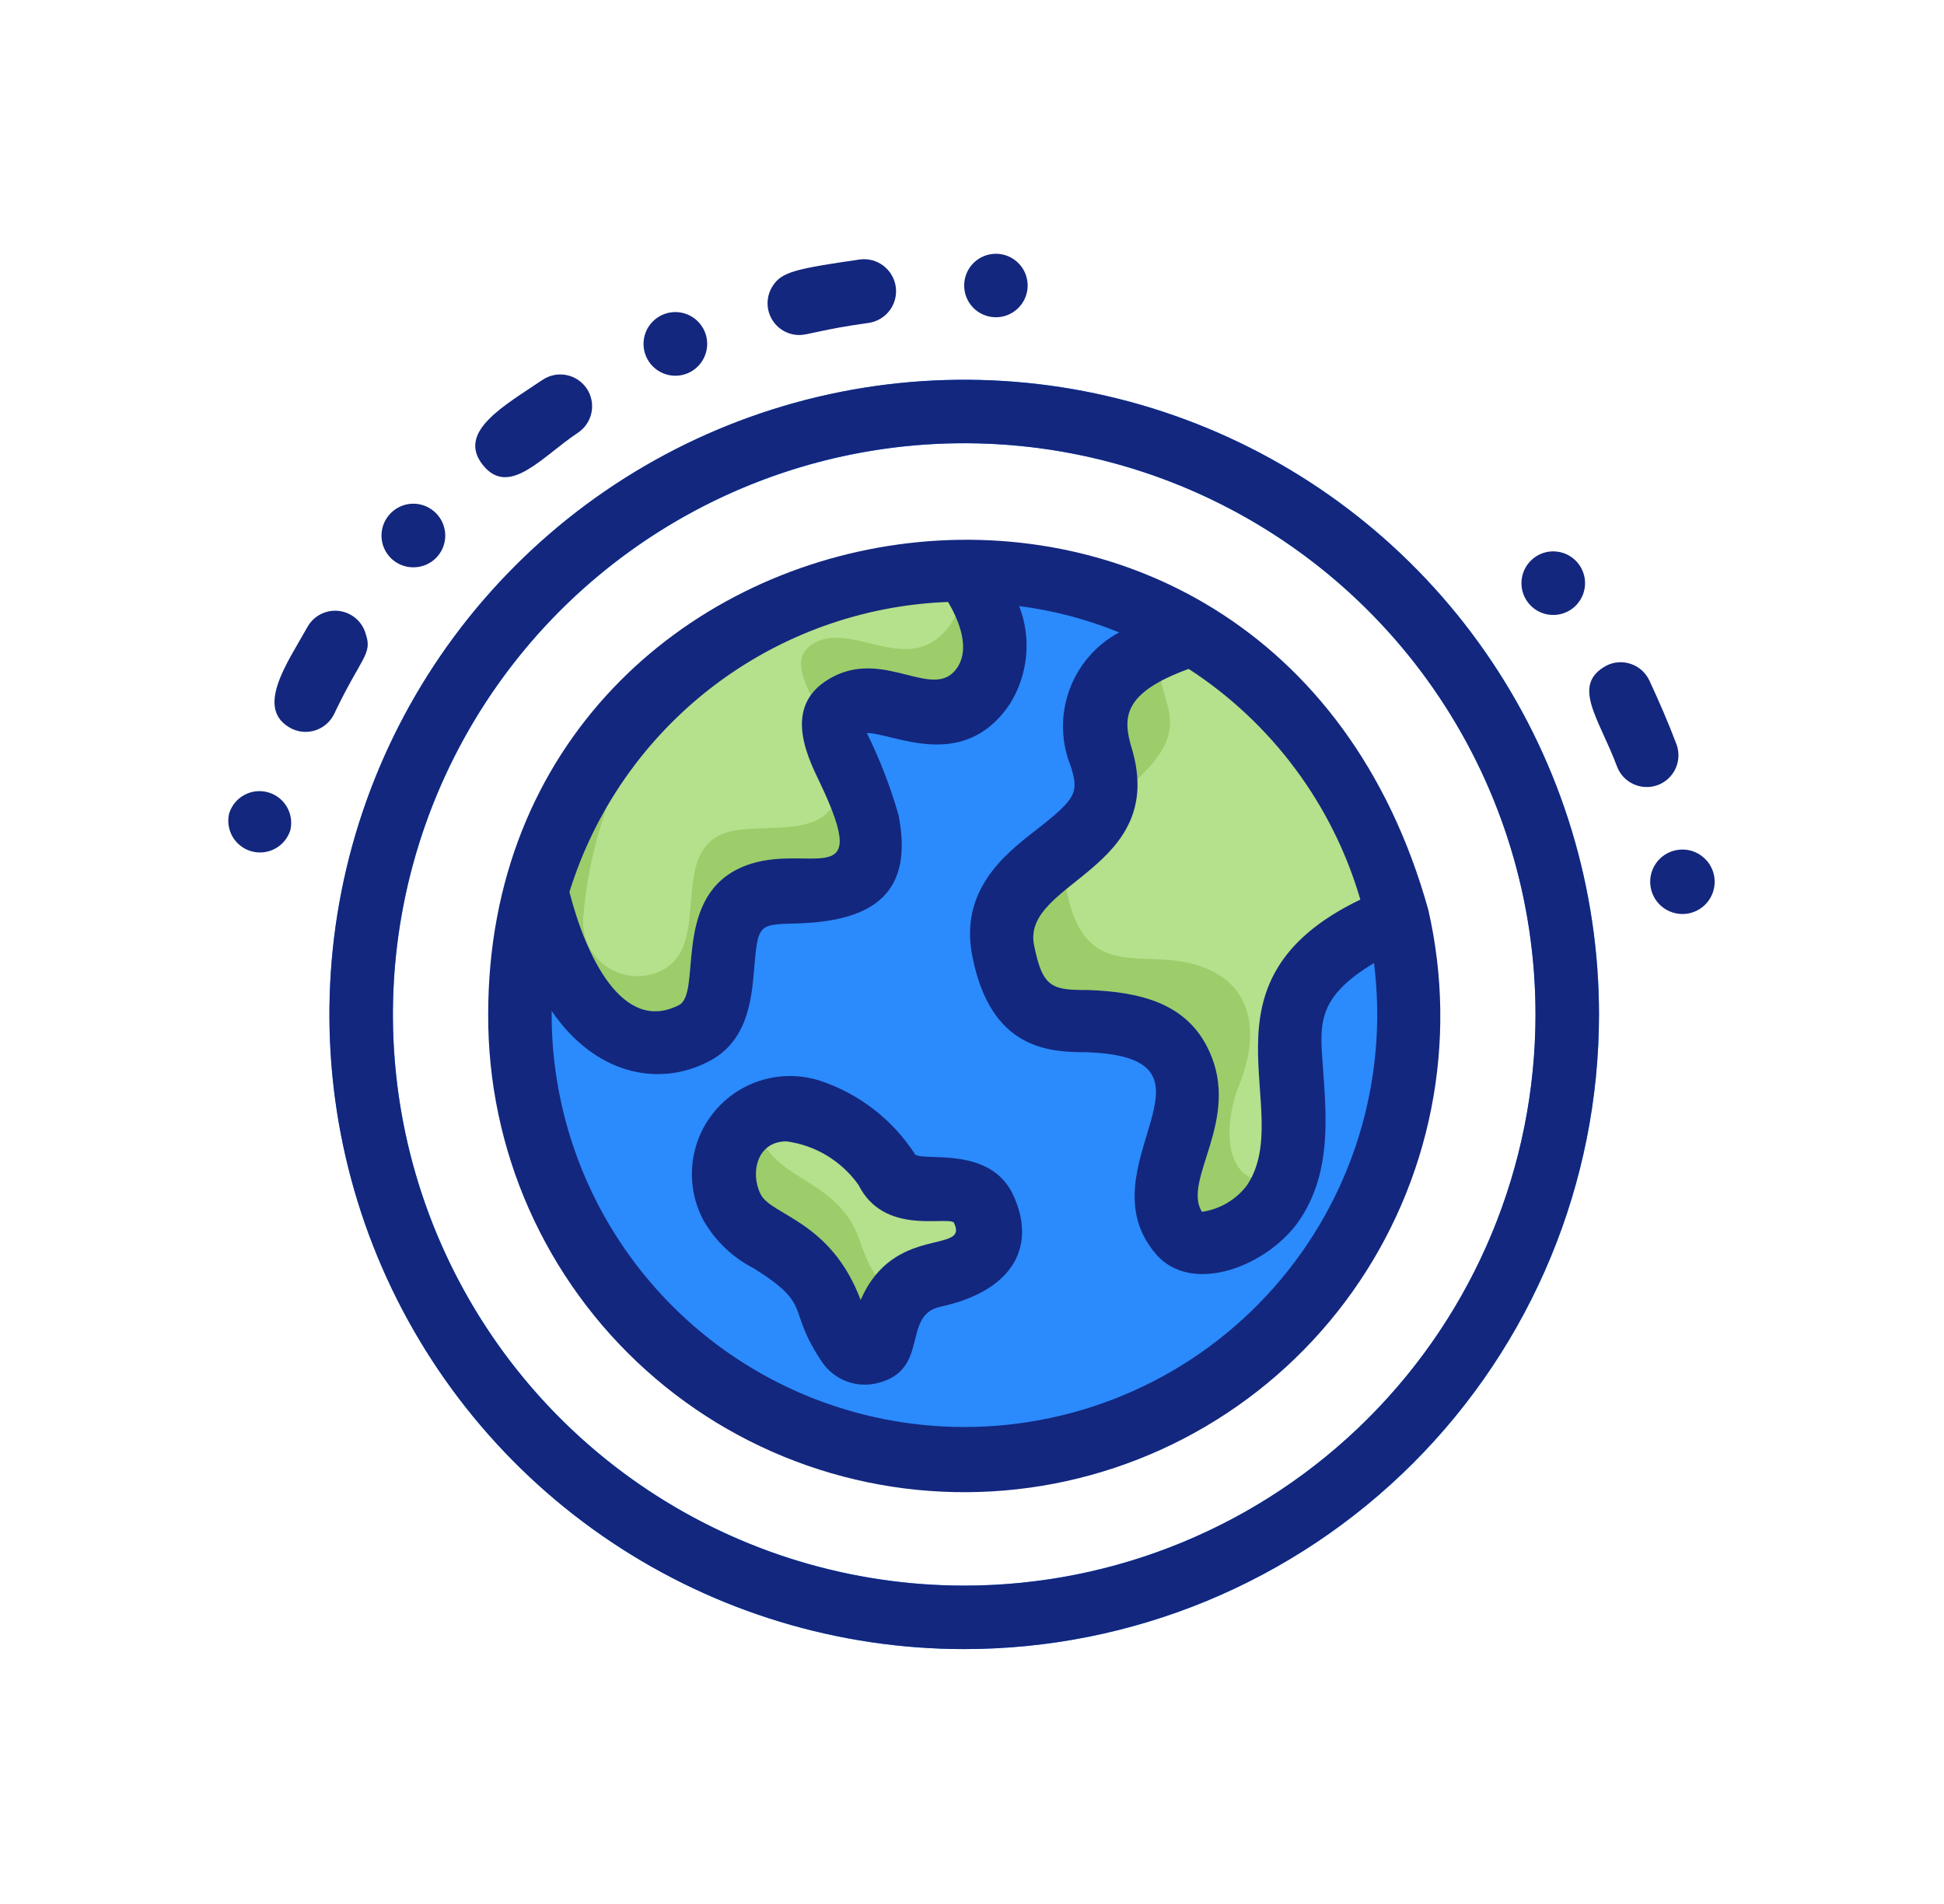 <svg width="49" height="48" viewBox="0 0 49 48" fill="none" xmlns="http://www.w3.org/2000/svg">
<g id="ozone-layer">
<g id="36. Ozon">
<path id="Vector" d="M35.502 25.574C35.502 28.544 34.322 31.393 32.221 33.493C30.121 35.594 27.272 36.774 24.302 36.774C13.758 36.774 9.102 23.502 17.23 16.902C18.871 15.565 20.858 14.721 22.959 14.467C25.061 14.214 27.191 14.561 29.104 15.469C31.016 16.376 32.632 17.807 33.764 19.596C34.897 21.384 35.499 23.457 35.502 25.574Z" fill="#2B8AFC"/>
<path id="Vector_2" d="M35.503 25.575C35.503 39.623 14.703 37.503 14.703 23.975C14.703 9.895 35.503 11.975 35.503 25.575Z" fill="#2B8AFC"/>
<path id="Vector_3" d="M24.788 17.294C23.812 18.759 22.388 17.294 21.38 17.782C20.372 18.27 21.596 19.383 21.868 20.703C22.356 23.142 19.916 22.166 18.94 22.654C17.708 23.262 18.716 25.447 17.484 26.062C15.476 27.078 14.148 24.846 13.588 22.654C13.228 21.631 16.628 14.422 24.236 14.374C24.484 14.374 25.54 16.159 24.788 17.294Z" fill="#9DCC6B"/>
<path id="Vector_4" d="M23.99 15.694C23.014 17.158 21.59 15.694 20.582 16.182C19.574 16.67 20.798 17.782 21.07 19.102C21.558 21.542 19.118 20.566 18.142 21.054C16.91 21.662 17.918 23.846 16.686 24.462C16.469 24.572 16.226 24.623 15.982 24.608C15.739 24.593 15.504 24.514 15.301 24.377C15.099 24.241 14.937 24.053 14.831 23.833C14.726 23.613 14.681 23.369 14.702 23.126C14.926 20.198 16.478 17.526 17.326 16.79C19.288 15.245 21.709 14.4 24.206 14.39C24.303 14.836 24.226 15.302 23.99 15.694Z" fill="#B5E08C"/>
<path id="Vector_5" d="M20.405 27.974C21.199 28.235 21.885 28.749 22.357 29.438C22.837 30.414 24.333 29.438 24.757 30.414C25.181 31.39 24.477 31.974 23.501 32.15C23.148 32.227 22.832 32.422 22.604 32.703C22.376 32.983 22.249 33.332 22.245 33.694C22.197 34.134 21.445 34.63 20.869 32.894C20.381 31.43 18.869 31.294 18.469 30.494C18.069 29.694 18.461 27.518 20.405 27.974Z" fill="#9DCC6B"/>
<path id="Vector_6" d="M23.501 32.151C23.152 32.236 22.841 32.433 22.614 32.712C22.387 32.99 22.258 33.335 22.245 33.694C22.197 34.151 21.445 34.599 20.869 32.895C20.381 31.43 18.869 31.294 18.469 30.494C18.276 30.094 18.233 29.637 18.348 29.207C18.462 28.777 18.727 28.402 19.093 28.151C20.197 27.559 21.925 28.647 22.365 29.518C22.805 30.39 24.341 29.519 24.765 30.471C24.781 30.614 25.565 31.703 23.501 32.151ZM32.581 25.447C32.237 26.479 33.069 28.855 32.093 30.319C31.541 31.119 30.197 31.678 29.693 31.119C29.481 30.781 29.364 30.393 29.354 29.994C29.344 29.596 29.442 29.202 29.637 28.855C30.037 27.847 30.117 26.455 28.661 25.935C27.205 25.415 25.741 26.423 25.253 23.991C24.949 22.479 26.429 21.839 27.197 21.063C28.661 19.607 27.197 19.119 27.685 17.655C27.981 16.775 29.157 16.247 30.045 15.975C31.351 16.76 32.483 17.804 33.372 19.042C34.26 20.28 34.887 21.686 35.213 23.175C34.636 23.34 34.102 23.628 33.647 24.021C33.192 24.413 32.829 24.899 32.581 25.447Z" fill="#9DCC6B"/>
<path id="Vector_7" d="M35.235 23.175C34.652 23.34 34.111 23.632 33.653 24.028C33.194 24.425 32.827 24.917 32.579 25.471C32.283 26.359 32.859 28.247 32.403 29.687C30.979 30.151 30.699 28.663 31.259 27.287C31.659 26.279 31.739 24.887 30.283 24.367C28.827 23.847 27.363 24.855 26.875 22.423C26.627 21.175 27.307 21.279 27.747 20.399C27.747 20.319 28.355 19.975 28.819 19.495C30.203 18.119 28.971 17.607 29.251 16.295C29.511 16.173 29.778 16.069 30.051 15.983C31.359 16.766 32.494 17.808 33.385 19.044C34.276 20.281 34.906 21.686 35.235 23.175Z" fill="#B5E08C"/>
<path id="Vector_8" d="M24.305 41.574C21.14 41.574 18.047 40.636 15.416 38.878C12.784 37.12 10.734 34.621 9.523 31.697C8.312 28.773 7.995 25.556 8.612 22.453C9.229 19.349 10.753 16.498 12.991 14.261C15.229 12.023 18.079 10.499 21.183 9.882C24.287 9.264 27.504 9.581 30.428 10.792C33.351 12.003 35.85 14.054 37.608 16.685C39.366 19.316 40.305 22.41 40.305 25.574C40.305 29.818 38.619 33.887 35.618 36.888C32.618 39.888 28.548 41.574 24.305 41.574ZM24.305 11.174C21.457 11.174 18.672 12.019 16.305 13.601C13.936 15.183 12.091 17.432 11.001 20.064C9.911 22.695 9.626 25.59 10.181 28.383C10.737 31.177 12.108 33.743 14.122 35.756C16.136 37.77 18.702 39.142 21.495 39.697C24.289 40.253 27.184 39.968 29.815 38.878C32.447 37.788 34.696 35.942 36.278 33.574C37.86 31.206 38.705 28.422 38.705 25.574C38.705 21.755 37.188 18.092 34.487 15.392C31.786 12.691 28.124 11.174 24.305 11.174Z" fill="#2B8AFC"/>
<path id="Vector_9" d="M23.503 32.15C22.87 32.278 22.302 33.166 21.671 31.278C21.087 29.526 19.11 29.822 19.062 28.078C19.481 27.872 19.962 27.835 20.407 27.974C22.23 28.582 22.166 29.494 22.71 29.806C23.255 30.118 23.742 29.862 24.238 29.974C24.974 30.182 25.639 31.686 23.503 32.15Z" fill="#B5E08C"/>
<path id="Vector_10" d="M36.001 22.935C31.993 8.559 12.305 11.871 12.305 25.575C12.299 27.267 12.65 28.941 13.336 30.487C14.023 32.033 15.028 33.416 16.287 34.547C17.545 35.677 19.029 36.529 20.64 37.045C22.25 37.562 23.952 37.732 25.633 37.545C27.315 37.358 28.937 36.817 30.395 35.958C31.852 35.1 33.112 33.943 34.091 32.563C35.07 31.184 35.746 29.613 36.075 27.953C36.404 26.294 36.379 24.584 36.001 22.935ZM34.289 22.679C29.961 24.759 32.689 27.991 31.433 29.879C31.157 30.244 30.749 30.485 30.297 30.551C29.785 29.751 31.289 28.231 30.473 26.487C29.921 25.287 28.737 25.007 27.433 24.959C26.529 24.959 26.281 24.919 26.065 23.831C25.737 22.231 29.433 21.927 28.529 18.871C28.281 18.071 28.321 17.463 29.961 16.863C32.054 18.22 33.59 20.284 34.289 22.679ZM23.897 15.175C24.137 15.583 24.473 16.311 24.129 16.831C23.553 17.687 22.345 16.383 21.025 17.047C19.705 17.711 20.313 18.999 20.649 19.695C22.089 22.703 20.233 21.095 18.593 21.911C16.953 22.727 17.697 25.063 17.105 25.343C15.681 26.063 14.761 24.079 14.353 22.487C14.991 20.43 16.252 18.622 17.961 17.312C19.671 16.002 21.745 15.256 23.897 15.175ZM24.305 35.975C22.932 35.975 21.572 35.703 20.304 35.175C19.037 34.647 17.886 33.873 16.92 32.898C15.953 31.923 15.188 30.766 14.671 29.494C14.154 28.222 13.893 26.86 13.905 25.487C15.001 27.087 16.585 27.407 17.833 26.775C18.857 26.271 18.945 25.175 19.009 24.423C19.105 23.263 19.129 23.311 20.121 23.279C22.065 23.215 23.025 22.479 22.649 20.551C22.445 19.838 22.177 19.144 21.849 18.479C22.521 18.479 24.289 19.487 25.457 17.743C25.684 17.379 25.823 16.966 25.863 16.538C25.904 16.111 25.844 15.68 25.689 15.279C26.554 15.39 27.401 15.613 28.209 15.943C27.624 16.257 27.176 16.777 26.952 17.402C26.727 18.027 26.742 18.712 26.993 19.327C27.193 19.983 27.137 20.127 26.113 20.927C25.313 21.543 24.169 22.463 24.513 24.127C24.977 26.455 26.433 26.527 27.393 26.527C31.225 26.663 27.265 29.415 29.129 31.607C30.041 32.687 32.001 31.903 32.777 30.727C33.553 29.551 33.433 28.167 33.353 27.015C33.273 25.863 33.129 25.183 34.633 24.279C34.817 25.744 34.687 27.23 34.252 28.641C33.817 30.051 33.086 31.353 32.109 32.459C31.133 33.565 29.931 34.451 28.586 35.057C27.24 35.663 25.781 35.976 24.305 35.975Z" fill="#13277E"/>
<path id="Vector_11" d="M23.07 29.11C22.507 28.232 21.66 27.574 20.67 27.246C20.198 27.094 19.691 27.087 19.215 27.227C18.739 27.367 18.317 27.646 18.002 28.029C17.687 28.412 17.495 28.881 17.45 29.375C17.405 29.869 17.509 30.364 17.75 30.798C18.046 31.301 18.479 31.709 18.998 31.974C20.518 32.926 19.798 32.966 20.718 34.334C20.867 34.555 21.081 34.725 21.33 34.821C21.578 34.917 21.851 34.934 22.11 34.87C23.462 34.542 22.71 33.15 23.71 32.942C25.63 32.518 26.11 31.342 25.534 30.118C24.958 28.894 23.334 29.278 23.07 29.11ZM21.694 32.774C20.942 30.774 19.446 30.646 19.174 30.11C18.902 29.574 19.078 28.774 19.822 28.774C20.184 28.822 20.532 28.944 20.844 29.133C21.156 29.322 21.427 29.573 21.638 29.87C22.27 31.134 23.79 30.67 24.038 30.814C24.462 31.638 22.526 30.838 21.694 32.774Z" fill="#13277E"/>
<path id="Vector_12" d="M40.303 25.574C40.303 22.409 39.364 19.316 37.606 16.685C35.848 14.053 33.349 12.003 30.426 10.792C27.502 9.581 24.285 9.264 21.181 9.881C18.078 10.499 15.227 12.022 12.989 14.26C10.751 16.498 9.228 19.349 8.61 22.452C7.993 25.556 8.31 28.773 9.521 31.697C10.732 34.62 12.782 37.119 15.414 38.877C18.045 40.635 21.138 41.574 24.303 41.574C28.546 41.574 32.616 39.888 35.616 36.887C38.617 33.887 40.303 29.817 40.303 25.574ZM24.303 39.974C21.455 39.974 18.671 39.129 16.302 37.547C13.934 35.965 12.089 33.716 10.999 31.084C9.909 28.453 9.624 25.558 10.18 22.765C10.735 19.971 12.107 17.405 14.12 15.391C16.134 13.378 18.7 12.006 21.493 11.45C24.287 10.895 27.182 11.18 29.813 12.27C32.445 13.36 34.694 15.206 36.276 17.574C37.858 19.942 38.703 22.726 38.703 25.574C38.703 29.393 37.185 33.056 34.485 35.756C31.785 38.457 28.122 39.974 24.303 39.974ZM14.567 10.91C14.744 10.792 14.867 10.609 14.909 10.4C14.951 10.192 14.909 9.975 14.791 9.798C14.673 9.621 14.49 9.498 14.281 9.456C14.073 9.414 13.856 9.456 13.679 9.574C12.735 10.214 11.503 10.878 12.167 11.718C12.831 12.558 13.671 11.502 14.567 10.91ZM7.359 18.374C7.55 18.464 7.769 18.476 7.968 18.405C8.168 18.335 8.331 18.188 8.423 17.998C9.095 16.582 9.391 16.494 9.223 15.998C9.183 15.844 9.1 15.706 8.982 15.601C8.864 15.495 8.717 15.427 8.56 15.404C8.404 15.382 8.244 15.407 8.101 15.475C7.958 15.544 7.839 15.653 7.759 15.79C7.247 16.71 6.391 17.886 7.359 18.374ZM20.151 8.446C20.367 8.446 20.727 8.302 21.887 8.142C22.099 8.113 22.291 8.001 22.421 7.831C22.551 7.661 22.607 7.446 22.579 7.234C22.55 7.022 22.438 6.83 22.268 6.7C22.098 6.57 21.883 6.513 21.671 6.542C20.071 6.774 19.703 6.854 19.479 7.206C19.399 7.327 19.354 7.467 19.348 7.612C19.341 7.756 19.375 7.9 19.444 8.027C19.512 8.154 19.615 8.26 19.739 8.334C19.864 8.408 20.006 8.447 20.151 8.446ZM7.319 20.926C7.366 20.724 7.333 20.511 7.226 20.333C7.12 20.155 6.948 20.026 6.748 19.972C6.547 19.918 6.334 19.944 6.153 20.044C5.971 20.145 5.836 20.311 5.775 20.51C5.728 20.712 5.761 20.924 5.867 21.102C5.974 21.28 6.146 21.41 6.346 21.464C6.546 21.518 6.759 21.492 6.941 21.391C7.123 21.291 7.258 21.124 7.319 20.926ZM10.415 14.302C10.579 14.303 10.74 14.255 10.875 14.162C11.011 14.069 11.114 13.937 11.172 13.783C11.23 13.629 11.239 13.461 11.197 13.302C11.156 13.143 11.068 13.001 10.943 12.894C10.783 12.755 10.574 12.685 10.362 12.7C10.151 12.715 9.954 12.814 9.815 12.974C9.713 13.089 9.647 13.232 9.625 13.384C9.602 13.536 9.623 13.691 9.687 13.831C9.75 13.971 9.852 14.09 9.981 14.174C10.111 14.257 10.261 14.302 10.415 14.302ZM17.759 8.35C17.674 8.155 17.515 8.001 17.317 7.923C17.119 7.845 16.898 7.849 16.703 7.934C16.508 8.019 16.354 8.178 16.276 8.376C16.198 8.574 16.202 8.795 16.287 8.99C16.372 9.185 16.531 9.338 16.729 9.417C16.927 9.495 17.148 9.491 17.343 9.406C17.538 9.321 17.691 9.162 17.769 8.964C17.848 8.766 17.844 8.545 17.759 8.35ZM25.903 7.222C25.906 7.117 25.888 7.012 25.851 6.914C25.814 6.816 25.757 6.726 25.685 6.649C25.54 6.495 25.339 6.404 25.127 6.398C24.915 6.391 24.709 6.47 24.554 6.615C24.399 6.761 24.309 6.962 24.303 7.174C24.296 7.386 24.375 7.592 24.52 7.747C24.666 7.901 24.866 7.991 25.079 7.998C25.291 8.004 25.497 7.926 25.651 7.78C25.806 7.635 25.896 7.434 25.903 7.222ZM39.799 14.23C39.737 14.145 39.659 14.073 39.569 14.018C39.479 13.963 39.379 13.926 39.275 13.91C39.171 13.893 39.065 13.898 38.963 13.922C38.86 13.947 38.764 13.992 38.679 14.054C38.594 14.116 38.522 14.194 38.467 14.284C38.412 14.374 38.375 14.473 38.359 14.577C38.342 14.681 38.347 14.787 38.371 14.89C38.396 14.992 38.441 15.089 38.503 15.174C38.628 15.346 38.816 15.461 39.026 15.494C39.236 15.527 39.451 15.475 39.623 15.35C39.794 15.225 39.91 15.036 39.943 14.826C39.976 14.616 39.924 14.402 39.799 14.23ZM40.759 19.326C40.834 19.524 40.985 19.684 41.179 19.771C41.372 19.858 41.592 19.865 41.791 19.79C41.989 19.714 42.149 19.563 42.236 19.37C42.323 19.176 42.33 18.956 42.255 18.758C42.047 18.206 41.815 17.678 41.575 17.158C41.53 17.062 41.467 16.976 41.389 16.904C41.31 16.833 41.219 16.777 41.119 16.742C41.019 16.706 40.913 16.69 40.808 16.696C40.702 16.701 40.598 16.728 40.503 16.774C39.583 17.262 40.303 18.102 40.759 19.326ZM41.607 22.374C41.645 22.586 41.766 22.774 41.943 22.897C42.12 23.02 42.339 23.068 42.551 23.03C42.763 22.992 42.951 22.871 43.074 22.694C43.197 22.517 43.245 22.298 43.207 22.086C43.188 21.981 43.148 21.88 43.091 21.791C43.033 21.701 42.958 21.623 42.87 21.562C42.694 21.439 42.475 21.392 42.263 21.43C42.05 21.468 41.862 21.589 41.739 21.766C41.616 21.943 41.569 22.162 41.607 22.374Z" fill="#13277E"/>
</g>
</g>
</svg>
